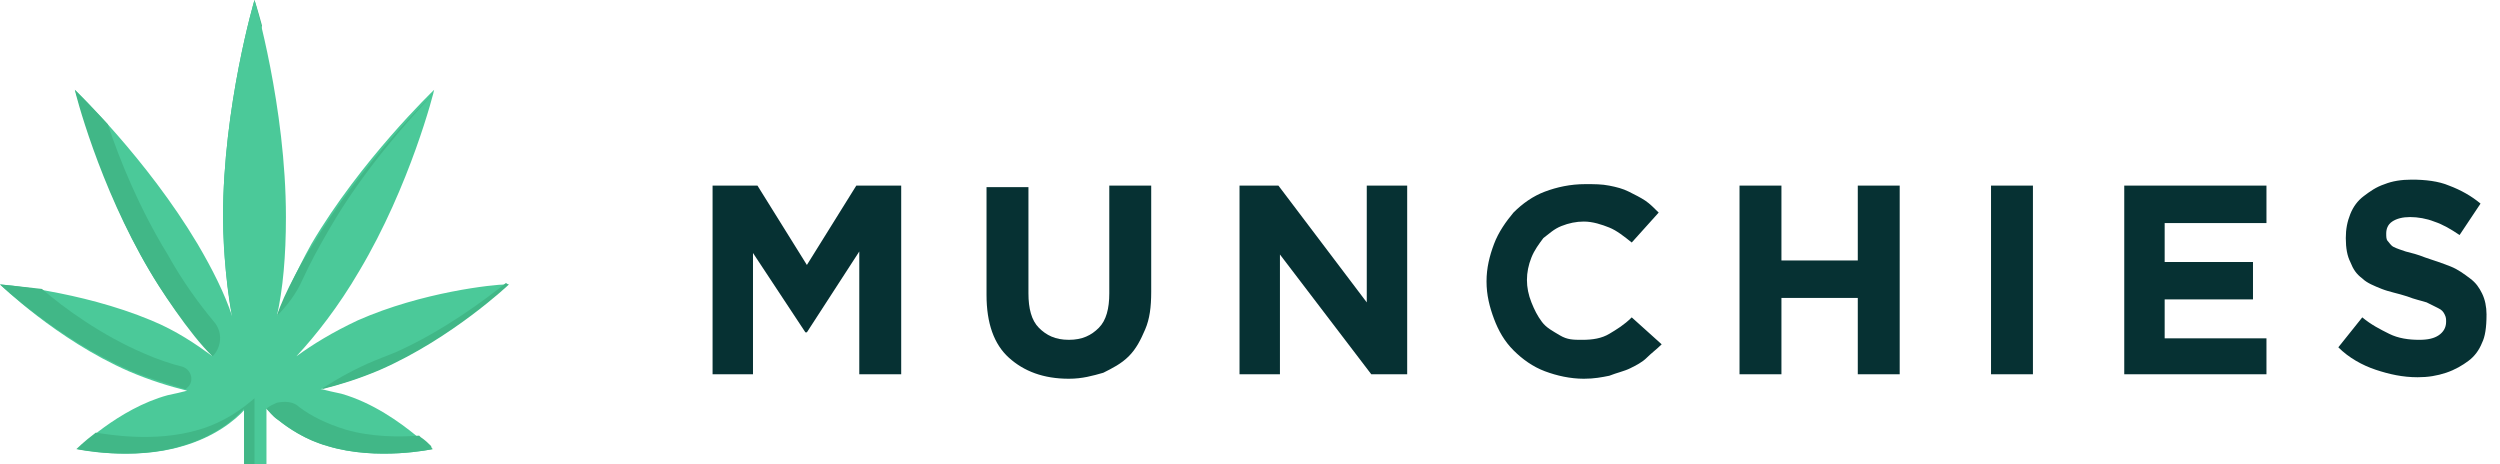 <?xml version="1.0" encoding="utf-8"?>
<!-- Generator: Adobe Illustrator 23.0.1, SVG Export Plug-In . SVG Version: 6.00 Build 0)  -->
<svg version="1.1" id="Layer_1" xmlns="http://www.w3.org/2000/svg" xmlns:xlink="http://www.w3.org/1999/xlink" x="0px" y="0px"
	 viewBox="0 0 167 31" style="enable-background:new 0 0 167 31;" xml:space="preserve">
<style type="text/css">
	.st0{enable-background:new    ;}
	.st1{fill:#063133;}
	.st2{fill-rule:evenodd;clip-rule:evenodd;fill:#41B787;}
	.st3{fill-rule:evenodd;clip-rule:evenodd;fill:#4BC999;}
</style>
<title>Group 5</title>
<desc>Created with Sketch.</desc>
<g id="Page-1">
	<g id="Desktop-HD" transform="translate(-195, -53)">
		<g id="Group-5" transform="translate(195, 53)">
			<g id="Group-4" transform="translate(14, 0)">
				<g class="st0">
					<path class="st1" d="M43.4,25v-8.2l-3.5,5.4h-0.1l-3.5-5.3V25h-2.7V12.4h3l3.3,5.3l3.3-5.3h3V25H43.4z"/>
					<path class="st1" d="M62.5,22c-0.3,0.7-0.6,1.3-1.1,1.8s-1.1,0.8-1.7,1.1c-0.7,0.2-1.4,0.4-2.3,0.4c-1.7,0-3-0.5-4-1.4
						c-1-0.9-1.5-2.3-1.5-4.2v-7.2h2.8v7.1c0,1,0.2,1.8,0.7,2.3c0.5,0.5,1.1,0.8,2,0.8c0.9,0,1.5-0.3,2-0.8s0.7-1.3,0.7-2.3v-7.2
						h2.8v7.1C62.9,20.5,62.8,21.3,62.5,22z"/>
					<path class="st1" d="M77.6,25l-6.1-8v8h-2.7V12.4h2.6l5.9,7.8v-7.8h2.7V25H77.6z"/>
					<path class="st1" d="M96,23.9c-0.3,0.3-0.7,0.5-1.1,0.7c-0.4,0.2-0.9,0.3-1.4,0.5c-0.5,0.1-1,0.2-1.7,0.2
						c-0.9,0-1.8-0.2-2.6-0.5c-0.8-0.3-1.5-0.8-2.1-1.4s-1-1.3-1.3-2.1s-0.5-1.6-0.5-2.5v0c0-0.9,0.2-1.7,0.5-2.5s0.8-1.5,1.3-2.1
						c0.6-0.6,1.3-1.1,2.1-1.4c0.8-0.3,1.7-0.5,2.7-0.5c0.6,0,1.1,0,1.6,0.1s0.9,0.2,1.3,0.4c0.4,0.2,0.8,0.4,1.1,0.6
						c0.3,0.2,0.6,0.5,0.9,0.8l-1.8,2c-0.5-0.4-1-0.8-1.5-1s-1.1-0.4-1.7-0.4c-0.5,0-1,0.1-1.5,0.3c-0.5,0.2-0.8,0.5-1.2,0.8
						c-0.3,0.4-0.6,0.8-0.8,1.3c-0.2,0.5-0.3,1-0.3,1.5v0c0,0.5,0.1,1,0.3,1.5c0.2,0.5,0.4,0.9,0.7,1.3c0.3,0.4,0.7,0.6,1.2,0.9
						s0.9,0.3,1.5,0.3c0.7,0,1.3-0.1,1.8-0.4c0.5-0.3,1-0.6,1.5-1.1L97,23C96.7,23.3,96.3,23.6,96,23.9z"/>
					<path class="st1" d="M110.1,25v-5.1H105V25h-2.8V12.4h2.8v5h5.1v-5h2.8V25H110.1z"/>
					<path class="st1" d="M119,25V12.4h2.8V25H119z"/>
					<path class="st1" d="M127.9,25V12.4h9.5v2.5h-6.8v2.6h5.9v2.5h-5.9v2.6h6.8V25H127.9z"/>
				</g>
				<g>
				</g>
				<g class="st0">
					<path class="st1" d="M151.8,22.9c-0.2,0.5-0.5,0.9-0.9,1.2s-0.9,0.6-1.5,0.8s-1.2,0.3-1.9,0.3c-1,0-1.9-0.2-2.8-0.5
						c-0.9-0.3-1.8-0.8-2.5-1.5l1.6-2c0.6,0.5,1.2,0.8,1.8,1.1c0.6,0.3,1.3,0.4,2,0.4c0.6,0,1-0.1,1.3-0.3c0.3-0.2,0.5-0.5,0.5-0.9
						v0c0-0.2,0-0.3-0.1-0.5s-0.2-0.3-0.4-0.4c-0.2-0.1-0.4-0.2-0.8-0.4c-0.3-0.1-0.8-0.2-1.3-0.4c-0.6-0.2-1.2-0.3-1.7-0.5
						c-0.5-0.2-1-0.4-1.3-0.7c-0.4-0.3-0.6-0.6-0.8-1.1c-0.2-0.4-0.3-0.9-0.3-1.6v0c0-0.6,0.1-1.1,0.3-1.6s0.5-0.9,0.9-1.2
						s0.8-0.6,1.4-0.8c0.5-0.2,1.1-0.3,1.8-0.3c0.9,0,1.8,0.1,2.5,0.4c0.8,0.3,1.5,0.7,2.1,1.2l-1.4,2.1c-0.6-0.4-1.1-0.7-1.7-0.9
						c-0.5-0.2-1.1-0.3-1.6-0.3s-0.9,0.1-1.2,0.3c-0.3,0.2-0.4,0.5-0.4,0.8v0c0,0.2,0,0.4,0.1,0.5s0.2,0.3,0.4,0.4
						c0.2,0.1,0.5,0.2,0.8,0.3c0.4,0.1,0.8,0.2,1.3,0.4c0.6,0.2,1.2,0.4,1.7,0.6s0.9,0.5,1.3,0.8s0.6,0.6,0.8,1
						c0.2,0.4,0.3,0.9,0.3,1.4v0C152.1,21.9,152,22.5,151.8,22.9z"/>
				</g>
				<g id="Path">
					<path class="st2" d="M1.5,21.1c0.7-0.7,1-1.6,0.9-2.6c-0.2-1.5-0.3-3.2-0.3-5.1c0-4.5,0.8-8.9,1.4-11.7C3.2,0.6,3,0,3,0
						S0.9,7.1,0.9,14.5C0.9,15.2,1,18.7,1.5,21.1z"/>
				</g>
			</g>
			<g id="cannabis">
				<g>
					<path class="st3" d="M28.9,30c0,0-3.7,0.8-7-0.2c-2-0.6-3.4-1.7-4.1-2.5V31h-1.4v-3.7c-0.7,0.8-2.1,1.9-4.2,2.5
						c-3.3,1-7,0.2-7,0.2s2.7-2.7,6-3.6c0.5-0.1,0.9-0.2,1.3-0.3c-1.2-0.3-2.5-0.7-3.9-1.3C3.8,22.7,0,19,0,19s5.3,0.4,10.1,2.4
						c1.7,0.7,3,1.6,4.1,2.4c-1.2-1.4-2.7-3.2-4.2-5.7C6.7,12.5,5.1,6.1,5,6c0.1,0.1,4.8,4.6,8.2,10.3c1,1.7,1.8,3.3,2.3,4.8
						c-0.3-1.8-0.6-4-0.6-6.6C14.9,7.1,17,0,17,0s2.1,7.1,2.1,14.5c0,2.6-0.2,4.8-0.6,6.6c0.6-1.4,1.3-3,2.3-4.8
						C24.1,10.7,28.9,6.1,29,6c0,0.1-1.6,6.4-5,12.1c-1.4,2.4-2.9,4.3-4.2,5.7c1.1-0.8,2.4-1.6,4.1-2.4c4.3-1.9,9.1-2.4,9.9-2.4
						c0,0,0.1,0,0.1,0c0,0,0,0,0,0s-3.8,3.6-8.6,5.7c-1.4,0.6-2.7,1-3.9,1.3c0,0,0,0,0.1,0c0.4,0.1,0.8,0.2,1.3,0.3
						c2.1,0.6,3.9,1.9,5,2.8c0,0,0.1,0.1,0.1,0.1c0.3,0.2,0.5,0.4,0.6,0.5c0,0,0,0,0.1,0.1C28.8,29.9,28.9,30,28.9,30z"/>
				</g>
				<g id="Group">
					<g>
						<path class="st2" d="M14.2,23.8c0.6-0.6,0.7-1.6,0.1-2.3c-1-1.2-2.1-2.7-3.1-4.5C9.3,13.9,8,10.7,7.2,8.3C5.9,6.9,5.1,6.1,5,6
							c0,0.1,1.6,6.4,5,12.1C10.5,19,12.7,22.4,14.2,23.8z"/>
					</g>
					<g>
						<path class="st2" d="M18.5,21.1c0.7-0.7,1.3-1.5,1.7-2.4c0.5-1.1,1.1-2.2,1.8-3.4c2.3-4,5.4-7.4,7-9.1c0,0,0,0,0,0
							c-0.1,0.1-4.8,4.6-8.2,10.3C20.5,16.9,18.9,19.7,18.5,21.1z"/>
					</g>
					<g>
						<path class="st2" d="M34,19c0,0-3.8,3.6-8.6,5.7c-1.4,0.6-2.7,1-3.9,1.3c0,0,0,0,0.1-0.1c1.1-0.7,2.2-1.3,3.4-1.8
							c0.5-0.2,1-0.4,1.5-0.6c3.1-1.4,5.8-3.4,7.3-4.6c0,0,0,0,0,0C33.9,19,34,19,34,19C34,19,34,19,34,19z"/>
					</g>
					<g>
						<path class="st2" d="M12.4,26c0,0,0.1-0.1,0.1-0.1c0.5-0.4,0.3-1.2-0.3-1.4c-0.8-0.2-1.7-0.5-2.6-0.9c-2.8-1.2-5.3-3-6.8-4.3
							C1.1,19.1,0,19,0,19s3.8,3.6,8.6,5.7C9.4,25.1,11.7,25.8,12.4,26z"/>
					</g>
					<g>
						<path class="st2" d="M28.9,30c0,0-3.7,0.8-7-0.2c-1.5-0.4-2.6-1.2-3.4-1.8c-0.3-0.2-0.5-0.5-0.7-0.7l0,0
							c0.2-0.2,0.5-0.3,0.7-0.4c0.5-0.1,1.1-0.1,1.5,0.3c0.8,0.6,1.8,1.1,3.1,1.5c1.7,0.5,3.6,0.5,4.9,0.4h0c0,0,0.1,0.1,0.1,0.1
							c0.3,0.2,0.5,0.4,0.6,0.5c0,0,0,0,0.1,0.1C28.8,29.9,28.9,30,28.9,30z"/>
					</g>
					<g>
						<path class="st2" d="M17,26.6V31h-0.7v-3.7c-0.7,0.8-2.1,1.9-4.2,2.5c-3.3,1-7,0.2-7,0.2s0.5-0.5,1.3-1.1
							c0.7,0.1,3.9,0.7,6.9-0.2C15,28.2,16.2,27.3,17,26.6z"/>
					</g>
				</g>
			</g>
		</g>
	</g>
</g>
</svg>
